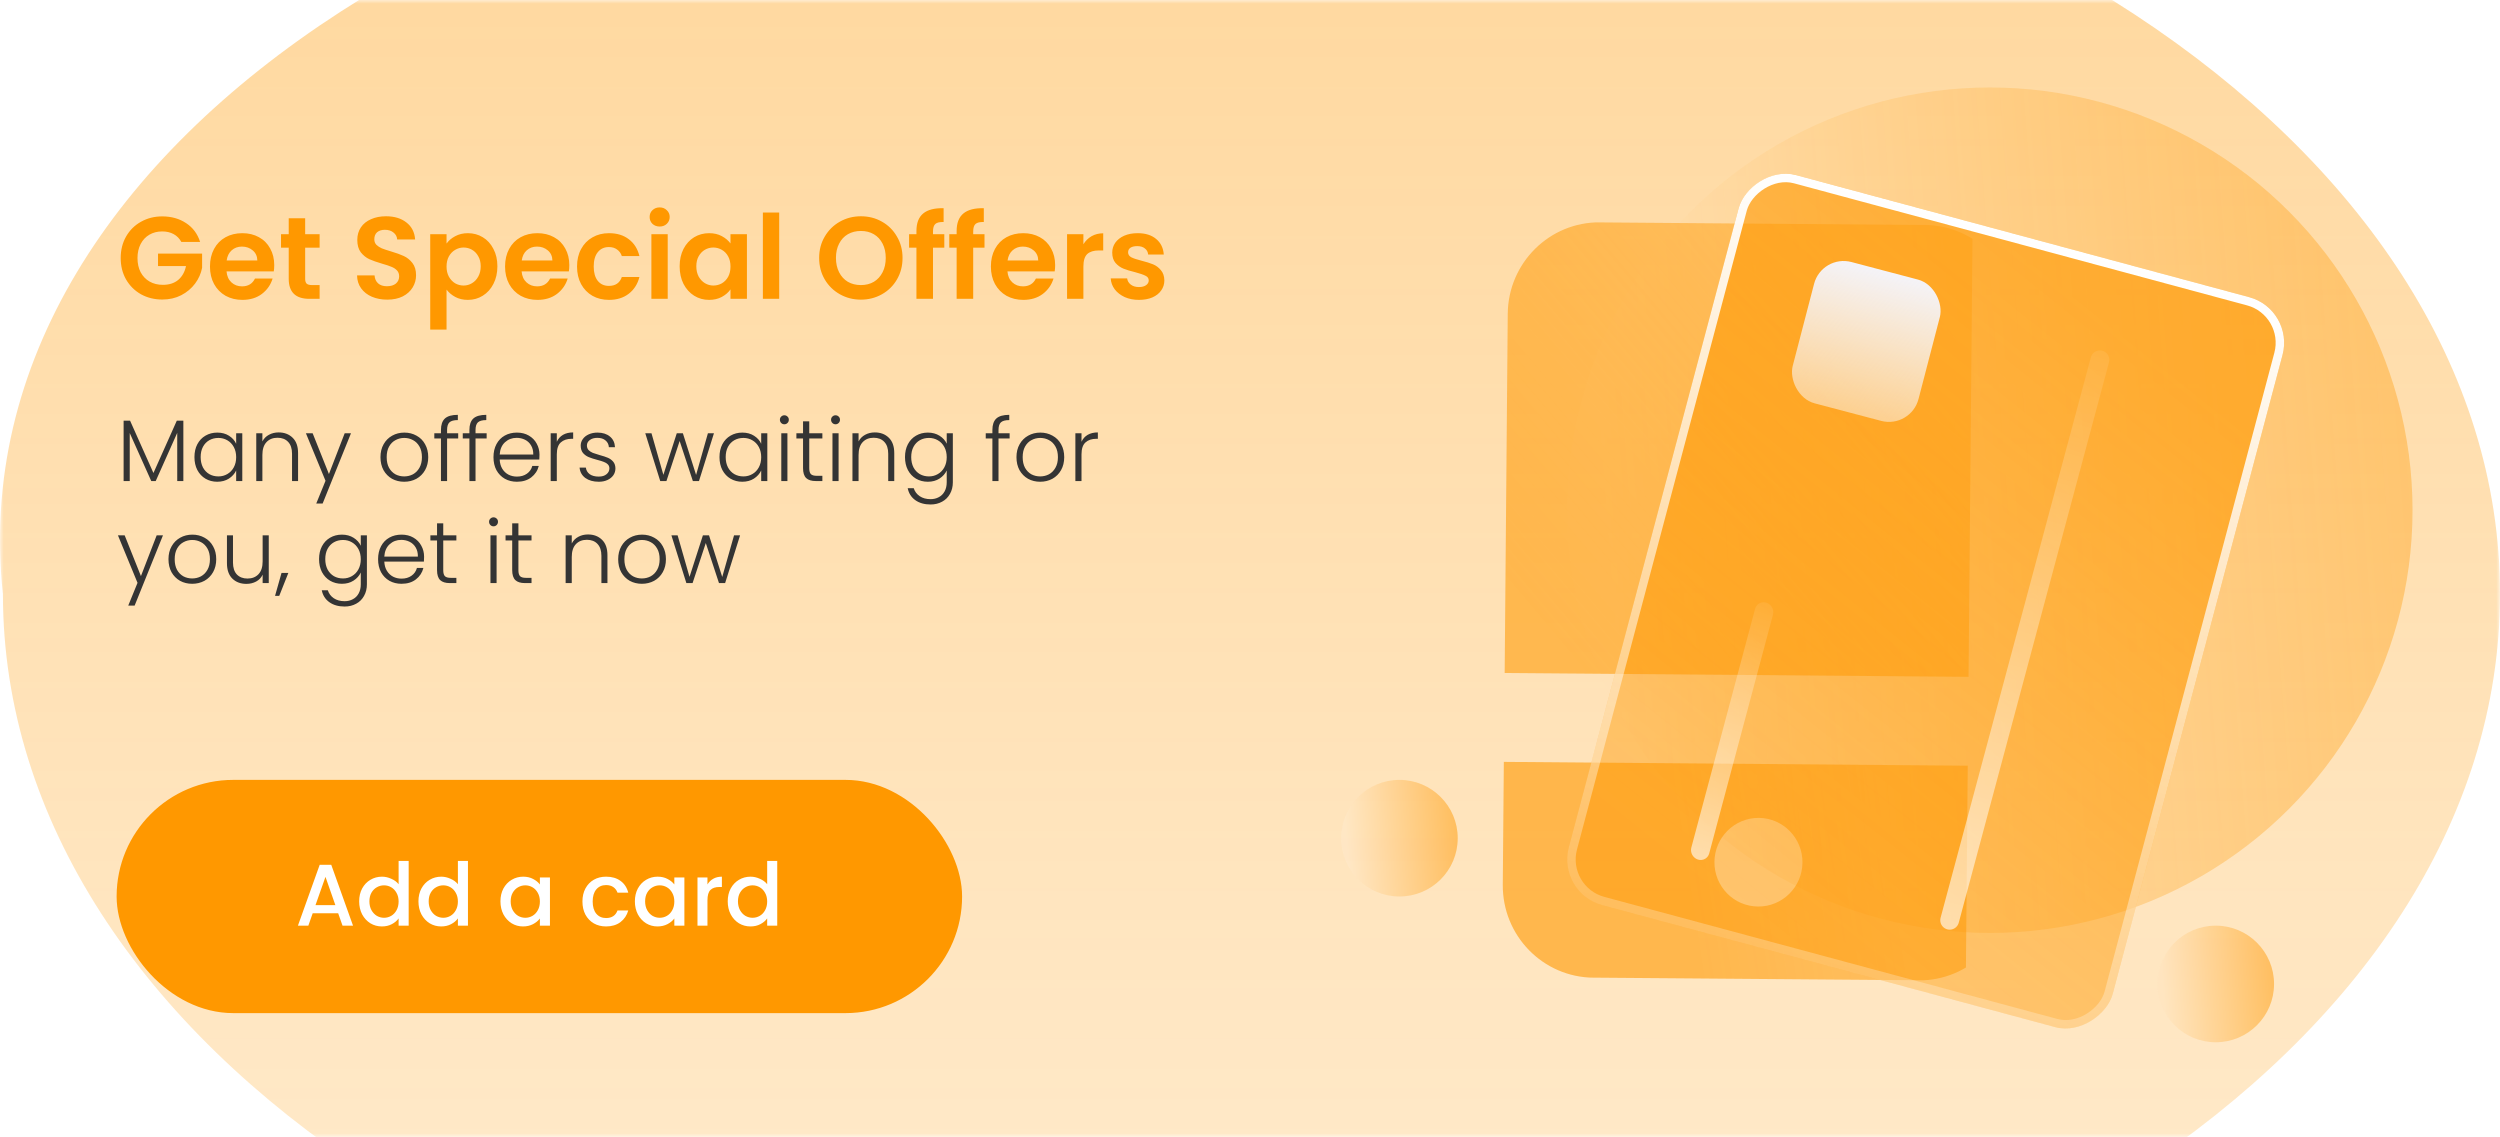 <svg width="343" height="156" viewBox="0 0 343 156" fill="none" xmlns="http://www.w3.org/2000/svg">
<rect width="343" height="156" rx="16" fill="white"/>
<mask id="mask0_21_210" style="mask-type:alpha" maskUnits="userSpaceOnUse" x="0" y="0" width="343" height="156">
<rect width="343" height="156" rx="16" fill="#0053AF"/>
</mask>
<g mask="url(#mask0_21_210)">
<g filter="url(#filter0_f_21_210)">
<path d="M343 81.501C343 143.632 266.306 194 171.7 194C77.094 194 0.4 143.632 0.4 81.501C-6.368 18.725 73.666 -31.324 171.7 -30.998C266.306 -30.998 343 19.369 343 81.501Z" fill="url(#paint0_linear_21_210)" fill-opacity="0.4"/>
</g>
<rect x="16.5" y="107.5" width="115" height="31" rx="15.5" fill="#FF9800"/>
<rect x="16.5" y="107.5" width="115" height="31" rx="15.5" stroke="#FF9800"/>
<path d="M46.395 125.296H42.903L42.303 127H40.875L43.863 118.648H45.447L48.435 127H46.995L46.395 125.296ZM46.011 124.18L44.655 120.304L43.287 124.18H46.011ZM49.278 123.664C49.278 123 49.414 122.412 49.686 121.9C49.966 121.388 50.342 120.992 50.814 120.712C51.294 120.424 51.826 120.28 52.41 120.28C52.842 120.28 53.266 120.376 53.682 120.568C54.106 120.752 54.442 121 54.69 121.312V118.12H56.07V127H54.69V126.004C54.466 126.324 54.154 126.588 53.754 126.796C53.362 127.004 52.91 127.108 52.398 127.108C51.822 127.108 51.294 126.964 50.814 126.676C50.342 126.38 49.966 125.972 49.686 125.452C49.414 124.924 49.278 124.328 49.278 123.664ZM54.69 123.688C54.69 123.232 54.594 122.836 54.402 122.5C54.218 122.164 53.974 121.908 53.67 121.732C53.366 121.556 53.038 121.468 52.686 121.468C52.334 121.468 52.006 121.556 51.702 121.732C51.398 121.9 51.15 122.152 50.958 122.488C50.774 122.816 50.682 123.208 50.682 123.664C50.682 124.12 50.774 124.52 50.958 124.864C51.15 125.208 51.398 125.472 51.702 125.656C52.014 125.832 52.342 125.92 52.686 125.92C53.038 125.92 53.366 125.832 53.67 125.656C53.974 125.48 54.218 125.224 54.402 124.888C54.594 124.544 54.69 124.144 54.69 123.688ZM57.411 123.664C57.411 123 57.547 122.412 57.819 121.9C58.099 121.388 58.475 120.992 58.947 120.712C59.427 120.424 59.959 120.28 60.543 120.28C60.975 120.28 61.399 120.376 61.815 120.568C62.239 120.752 62.575 121 62.823 121.312V118.12H64.203V127H62.823V126.004C62.599 126.324 62.287 126.588 61.887 126.796C61.495 127.004 61.043 127.108 60.531 127.108C59.955 127.108 59.427 126.964 58.947 126.676C58.475 126.38 58.099 125.972 57.819 125.452C57.547 124.924 57.411 124.328 57.411 123.664ZM62.823 123.688C62.823 123.232 62.727 122.836 62.535 122.5C62.351 122.164 62.107 121.908 61.803 121.732C61.499 121.556 61.171 121.468 60.819 121.468C60.467 121.468 60.139 121.556 59.835 121.732C59.531 121.9 59.283 122.152 59.091 122.488C58.907 122.816 58.815 123.208 58.815 123.664C58.815 124.12 58.907 124.52 59.091 124.864C59.283 125.208 59.531 125.472 59.835 125.656C60.147 125.832 60.475 125.92 60.819 125.92C61.171 125.92 61.499 125.832 61.803 125.656C62.107 125.48 62.351 125.224 62.535 124.888C62.727 124.544 62.823 124.144 62.823 123.688ZM68.661 123.664C68.661 123 68.797 122.412 69.069 121.9C69.349 121.388 69.725 120.992 70.197 120.712C70.677 120.424 71.205 120.28 71.781 120.28C72.301 120.28 72.753 120.384 73.137 120.592C73.529 120.792 73.841 121.044 74.073 121.348V120.388H75.453V127H74.073V126.016C73.841 126.328 73.525 126.588 73.125 126.796C72.725 127.004 72.269 127.108 71.757 127.108C71.189 127.108 70.669 126.964 70.197 126.676C69.725 126.38 69.349 125.972 69.069 125.452C68.797 124.924 68.661 124.328 68.661 123.664ZM74.073 123.688C74.073 123.232 73.977 122.836 73.785 122.5C73.601 122.164 73.357 121.908 73.053 121.732C72.749 121.556 72.421 121.468 72.069 121.468C71.717 121.468 71.389 121.556 71.085 121.732C70.781 121.9 70.533 122.152 70.341 122.488C70.157 122.816 70.065 123.208 70.065 123.664C70.065 124.12 70.157 124.52 70.341 124.864C70.533 125.208 70.781 125.472 71.085 125.656C71.397 125.832 71.725 125.92 72.069 125.92C72.421 125.92 72.749 125.832 73.053 125.656C73.357 125.48 73.601 125.224 73.785 124.888C73.977 124.544 74.073 124.144 74.073 123.688ZM79.911 123.688C79.911 123.008 80.047 122.412 80.319 121.9C80.599 121.38 80.983 120.98 81.471 120.7C81.959 120.42 82.519 120.28 83.151 120.28C83.951 120.28 84.611 120.472 85.131 120.856C85.659 121.232 86.015 121.772 86.199 122.476H84.723C84.603 122.148 84.411 121.892 84.147 121.708C83.883 121.524 83.551 121.432 83.151 121.432C82.591 121.432 82.143 121.632 81.807 122.032C81.479 122.424 81.315 122.976 81.315 123.688C81.315 124.4 81.479 124.956 81.807 125.356C82.143 125.756 82.591 125.956 83.151 125.956C83.943 125.956 84.467 125.608 84.723 124.912H86.199C86.007 125.584 85.647 126.12 85.119 126.52C84.591 126.912 83.935 127.108 83.151 127.108C82.519 127.108 81.959 126.968 81.471 126.688C80.983 126.4 80.599 126 80.319 125.488C80.047 124.968 79.911 124.368 79.911 123.688ZM87.106 123.664C87.106 123 87.242 122.412 87.514 121.9C87.794 121.388 88.17 120.992 88.642 120.712C89.122 120.424 89.65 120.28 90.226 120.28C90.746 120.28 91.198 120.384 91.582 120.592C91.974 120.792 92.286 121.044 92.518 121.348V120.388H93.898V127H92.518V126.016C92.286 126.328 91.97 126.588 91.57 126.796C91.17 127.004 90.714 127.108 90.202 127.108C89.634 127.108 89.114 126.964 88.642 126.676C88.17 126.38 87.794 125.972 87.514 125.452C87.242 124.924 87.106 124.328 87.106 123.664ZM92.518 123.688C92.518 123.232 92.422 122.836 92.23 122.5C92.046 122.164 91.802 121.908 91.498 121.732C91.194 121.556 90.866 121.468 90.514 121.468C90.162 121.468 89.834 121.556 89.53 121.732C89.226 121.9 88.978 122.152 88.786 122.488C88.602 122.816 88.51 123.208 88.51 123.664C88.51 124.12 88.602 124.52 88.786 124.864C88.978 125.208 89.226 125.472 89.53 125.656C89.842 125.832 90.17 125.92 90.514 125.92C90.866 125.92 91.194 125.832 91.498 125.656C91.802 125.48 92.046 125.224 92.23 124.888C92.422 124.544 92.518 124.144 92.518 123.688ZM97.063 121.348C97.263 121.012 97.527 120.752 97.855 120.568C98.191 120.376 98.587 120.28 99.043 120.28V121.696H98.695C98.159 121.696 97.751 121.832 97.471 122.104C97.199 122.376 97.063 122.848 97.063 123.52V127H95.695V120.388H97.063V121.348ZM99.844 123.664C99.844 123 99.98 122.412 100.252 121.9C100.532 121.388 100.908 120.992 101.38 120.712C101.86 120.424 102.392 120.28 102.976 120.28C103.408 120.28 103.832 120.376 104.248 120.568C104.672 120.752 105.008 121 105.256 121.312V118.12H106.636V127H105.256V126.004C105.032 126.324 104.72 126.588 104.32 126.796C103.928 127.004 103.476 127.108 102.964 127.108C102.388 127.108 101.86 126.964 101.38 126.676C100.908 126.38 100.532 125.972 100.252 125.452C99.98 124.924 99.844 124.328 99.844 123.664ZM105.256 123.688C105.256 123.232 105.16 122.836 104.968 122.5C104.784 122.164 104.54 121.908 104.236 121.732C103.932 121.556 103.604 121.468 103.252 121.468C102.9 121.468 102.572 121.556 102.268 121.732C101.964 121.9 101.716 122.152 101.524 122.488C101.34 122.816 101.248 123.208 101.248 123.664C101.248 124.12 101.34 124.52 101.524 124.864C101.716 125.208 101.964 125.472 102.268 125.656C102.58 125.832 102.908 125.92 103.252 125.92C103.604 125.92 103.932 125.832 104.236 125.656C104.54 125.48 104.784 125.224 104.968 124.888C105.16 124.544 105.256 124.144 105.256 123.688Z" fill="white"/>
<circle cx="192" cy="115" r="8" fill="url(#paint1_linear_21_210)" fill-opacity="0.5"/>
<circle cx="304" cy="135" r="8" fill="url(#paint2_linear_21_210)" fill-opacity="0.5"/>
</g>
<path d="M24.88 33.192C24.624 32.723 24.272 32.365 23.824 32.12C23.376 31.875 22.853 31.752 22.256 31.752C21.595 31.752 21.008 31.901 20.496 32.2C19.984 32.499 19.584 32.925 19.296 33.48C19.008 34.035 18.864 34.675 18.864 35.4C18.864 36.147 19.008 36.797 19.296 37.352C19.595 37.907 20.005 38.333 20.528 38.632C21.051 38.931 21.659 39.08 22.352 39.08C23.205 39.08 23.904 38.856 24.448 38.408C24.992 37.949 25.349 37.315 25.52 36.504H21.68V34.792H27.728V36.744C27.579 37.523 27.259 38.243 26.768 38.904C26.277 39.565 25.643 40.099 24.864 40.504C24.096 40.899 23.232 41.096 22.272 41.096C21.195 41.096 20.219 40.856 19.344 40.376C18.48 39.885 17.797 39.208 17.296 38.344C16.805 37.48 16.56 36.499 16.56 35.4C16.56 34.301 16.805 33.32 17.296 32.456C17.797 31.581 18.48 30.904 19.344 30.424C20.219 29.933 21.189 29.688 22.256 29.688C23.515 29.688 24.608 29.997 25.536 30.616C26.464 31.224 27.104 32.083 27.456 33.192H24.88ZM37.625 36.376C37.625 36.696 37.604 36.984 37.561 37.24H31.081C31.135 37.88 31.359 38.381 31.753 38.744C32.148 39.107 32.633 39.288 33.209 39.288C34.041 39.288 34.633 38.931 34.985 38.216H37.401C37.145 39.069 36.655 39.773 35.929 40.328C35.204 40.872 34.313 41.144 33.257 41.144C32.404 41.144 31.636 40.957 30.953 40.584C30.281 40.2 29.753 39.661 29.369 38.968C28.996 38.275 28.809 37.475 28.809 36.568C28.809 35.651 28.996 34.845 29.369 34.152C29.743 33.459 30.265 32.925 30.937 32.552C31.609 32.179 32.383 31.992 33.257 31.992C34.1 31.992 34.852 32.173 35.513 32.536C36.185 32.899 36.703 33.416 37.065 34.088C37.439 34.749 37.625 35.512 37.625 36.376ZM35.305 35.736C35.295 35.16 35.087 34.701 34.681 34.36C34.276 34.008 33.78 33.832 33.193 33.832C32.639 33.832 32.169 34.003 31.785 34.344C31.412 34.675 31.183 35.139 31.097 35.736H35.305ZM41.868 33.976V38.264C41.868 38.563 41.938 38.781 42.076 38.92C42.226 39.048 42.471 39.112 42.812 39.112H43.852V41H42.444C40.556 41 39.612 40.083 39.612 38.248V33.976H38.556V32.136H39.612V29.944H41.868V32.136H43.852V33.976H41.868ZM53.132 41.112C52.353 41.112 51.649 40.979 51.02 40.712C50.401 40.445 49.91 40.061 49.548 39.56C49.185 39.059 48.998 38.467 48.988 37.784H51.388C51.42 38.243 51.58 38.605 51.868 38.872C52.166 39.139 52.572 39.272 53.084 39.272C53.606 39.272 54.017 39.149 54.316 38.904C54.614 38.648 54.764 38.317 54.764 37.912C54.764 37.581 54.663 37.309 54.46 37.096C54.257 36.883 54.001 36.717 53.692 36.6C53.393 36.472 52.977 36.333 52.444 36.184C51.718 35.971 51.127 35.763 50.668 35.56C50.22 35.347 49.831 35.032 49.5 34.616C49.18 34.189 49.02 33.624 49.02 32.92C49.02 32.259 49.185 31.683 49.516 31.192C49.846 30.701 50.31 30.328 50.908 30.072C51.505 29.805 52.188 29.672 52.956 29.672C54.108 29.672 55.041 29.955 55.756 30.52C56.481 31.075 56.881 31.853 56.956 32.856H54.492C54.471 32.472 54.305 32.157 53.996 31.912C53.697 31.656 53.297 31.528 52.796 31.528C52.358 31.528 52.007 31.64 51.74 31.864C51.484 32.088 51.356 32.413 51.356 32.84C51.356 33.139 51.452 33.389 51.644 33.592C51.846 33.784 52.092 33.944 52.38 34.072C52.678 34.189 53.094 34.328 53.628 34.488C54.353 34.701 54.945 34.915 55.404 35.128C55.862 35.341 56.257 35.661 56.588 36.088C56.919 36.515 57.084 37.075 57.084 37.768C57.084 38.365 56.929 38.92 56.62 39.432C56.31 39.944 55.857 40.355 55.26 40.664C54.663 40.963 53.953 41.112 53.132 41.112ZM61.266 33.416C61.554 33.011 61.949 32.675 62.45 32.408C62.962 32.131 63.543 31.992 64.194 31.992C64.951 31.992 65.634 32.179 66.242 32.552C66.861 32.925 67.346 33.459 67.698 34.152C68.061 34.835 68.242 35.629 68.242 36.536C68.242 37.443 68.061 38.248 67.698 38.952C67.346 39.645 66.861 40.184 66.242 40.568C65.634 40.952 64.951 41.144 64.194 41.144C63.543 41.144 62.967 41.011 62.466 40.744C61.975 40.477 61.575 40.141 61.266 39.736V45.224H59.026V32.136H61.266V33.416ZM65.954 36.536C65.954 36.003 65.842 35.544 65.618 35.16C65.404 34.765 65.117 34.467 64.754 34.264C64.402 34.061 64.018 33.96 63.602 33.96C63.197 33.96 62.812 34.067 62.45 34.28C62.098 34.483 61.81 34.781 61.586 35.176C61.373 35.571 61.266 36.035 61.266 36.568C61.266 37.101 61.373 37.565 61.586 37.96C61.81 38.355 62.098 38.659 62.45 38.872C62.812 39.075 63.197 39.176 63.602 39.176C64.018 39.176 64.402 39.069 64.754 38.856C65.117 38.643 65.404 38.339 65.618 37.944C65.842 37.549 65.954 37.08 65.954 36.536ZM78.11 36.376C78.11 36.696 78.088 36.984 78.046 37.24H71.566C71.619 37.88 71.843 38.381 72.238 38.744C72.632 39.107 73.118 39.288 73.694 39.288C74.526 39.288 75.118 38.931 75.47 38.216H77.886C77.63 39.069 77.139 39.773 76.414 40.328C75.688 40.872 74.798 41.144 73.742 41.144C72.888 41.144 72.12 40.957 71.438 40.584C70.766 40.2 70.238 39.661 69.854 38.968C69.48 38.275 69.294 37.475 69.294 36.568C69.294 35.651 69.48 34.845 69.854 34.152C70.227 33.459 70.75 32.925 71.422 32.552C72.094 32.179 72.867 31.992 73.742 31.992C74.584 31.992 75.336 32.173 75.998 32.536C76.67 32.899 77.187 33.416 77.55 34.088C77.923 34.749 78.11 35.512 78.11 36.376ZM75.79 35.736C75.779 35.16 75.571 34.701 75.166 34.36C74.76 34.008 74.264 33.832 73.678 33.832C73.123 33.832 72.654 34.003 72.27 34.344C71.896 34.675 71.667 35.139 71.582 35.736H75.79ZM79.169 36.568C79.169 35.651 79.355 34.851 79.729 34.168C80.102 33.475 80.619 32.941 81.281 32.568C81.942 32.184 82.699 31.992 83.553 31.992C84.651 31.992 85.558 32.269 86.273 32.824C86.998 33.368 87.483 34.136 87.729 35.128H85.313C85.185 34.744 84.966 34.445 84.657 34.232C84.358 34.008 83.985 33.896 83.537 33.896C82.897 33.896 82.39 34.131 82.017 34.6C81.643 35.059 81.457 35.715 81.457 36.568C81.457 37.411 81.643 38.067 82.017 38.536C82.39 38.995 82.897 39.224 83.537 39.224C84.443 39.224 85.035 38.819 85.313 38.008H87.729C87.483 38.968 86.998 39.731 86.273 40.296C85.547 40.861 84.641 41.144 83.553 41.144C82.699 41.144 81.942 40.957 81.281 40.584C80.619 40.2 80.102 39.667 79.729 38.984C79.355 38.291 79.169 37.485 79.169 36.568ZM90.506 31.08C90.111 31.08 89.78 30.957 89.514 30.712C89.258 30.456 89.13 30.141 89.13 29.768C89.13 29.395 89.258 29.085 89.514 28.84C89.78 28.584 90.111 28.456 90.506 28.456C90.9 28.456 91.226 28.584 91.482 28.84C91.748 29.085 91.882 29.395 91.882 29.768C91.882 30.141 91.748 30.456 91.482 30.712C91.226 30.957 90.9 31.08 90.506 31.08ZM91.61 32.136V41H89.37V32.136H91.61ZM93.247 36.536C93.247 35.64 93.423 34.845 93.775 34.152C94.137 33.459 94.623 32.925 95.231 32.552C95.849 32.179 96.537 31.992 97.295 31.992C97.956 31.992 98.532 32.125 99.023 32.392C99.524 32.659 99.924 32.995 100.223 33.4V32.136H102.479V41H100.223V39.704C99.935 40.12 99.535 40.467 99.023 40.744C98.521 41.011 97.94 41.144 97.279 41.144C96.532 41.144 95.849 40.952 95.231 40.568C94.623 40.184 94.137 39.645 93.775 38.952C93.423 38.248 93.247 37.443 93.247 36.536ZM100.223 36.568C100.223 36.024 100.116 35.56 99.903 35.176C99.689 34.781 99.401 34.483 99.039 34.28C98.676 34.067 98.287 33.96 97.871 33.96C97.455 33.96 97.071 34.061 96.719 34.264C96.367 34.467 96.079 34.765 95.855 35.16C95.641 35.544 95.535 36.003 95.535 36.536C95.535 37.069 95.641 37.539 95.855 37.944C96.079 38.339 96.367 38.643 96.719 38.856C97.081 39.069 97.465 39.176 97.871 39.176C98.287 39.176 98.676 39.075 99.039 38.872C99.401 38.659 99.689 38.36 99.903 37.976C100.116 37.581 100.223 37.112 100.223 36.568ZM106.907 29.16V41H104.667V29.16H106.907ZM118.116 41.112C117.071 41.112 116.111 40.867 115.236 40.376C114.361 39.885 113.668 39.208 113.156 38.344C112.644 37.469 112.388 36.483 112.388 35.384C112.388 34.296 112.644 33.32 113.156 32.456C113.668 31.581 114.361 30.899 115.236 30.408C116.111 29.917 117.071 29.672 118.116 29.672C119.172 29.672 120.132 29.917 120.996 30.408C121.871 30.899 122.559 31.581 123.06 32.456C123.572 33.32 123.828 34.296 123.828 35.384C123.828 36.483 123.572 37.469 123.06 38.344C122.559 39.208 121.871 39.885 120.996 40.376C120.121 40.867 119.161 41.112 118.116 41.112ZM118.116 39.112C118.788 39.112 119.38 38.963 119.892 38.664C120.404 38.355 120.804 37.917 121.092 37.352C121.38 36.787 121.524 36.131 121.524 35.384C121.524 34.637 121.38 33.987 121.092 33.432C120.804 32.867 120.404 32.435 119.892 32.136C119.38 31.837 118.788 31.688 118.116 31.688C117.444 31.688 116.847 31.837 116.324 32.136C115.812 32.435 115.412 32.867 115.124 33.432C114.836 33.987 114.692 34.637 114.692 35.384C114.692 36.131 114.836 36.787 115.124 37.352C115.412 37.917 115.812 38.355 116.324 38.664C116.847 38.963 117.444 39.112 118.116 39.112ZM129.559 33.976H128.007V41H125.735V33.976H124.727V32.136H125.735V31.688C125.735 30.6 126.044 29.8 126.663 29.288C127.281 28.776 128.215 28.536 129.463 28.568V30.456C128.919 30.445 128.54 30.536 128.327 30.728C128.113 30.92 128.007 31.267 128.007 31.768V32.136H129.559V33.976ZM135.074 33.976H133.522V41H131.25V33.976H130.242V32.136H131.25V31.688C131.25 30.6 131.56 29.8 132.178 29.288C132.797 28.776 133.73 28.536 134.978 28.568V30.456C134.434 30.445 134.056 30.536 133.842 30.728C133.629 30.92 133.522 31.267 133.522 31.768V32.136H135.074V33.976ZM144.766 36.376C144.766 36.696 144.745 36.984 144.702 37.24H138.222C138.275 37.88 138.499 38.381 138.894 38.744C139.289 39.107 139.774 39.288 140.35 39.288C141.182 39.288 141.774 38.931 142.126 38.216H144.542C144.286 39.069 143.795 39.773 143.07 40.328C142.345 40.872 141.454 41.144 140.398 41.144C139.545 41.144 138.777 40.957 138.094 40.584C137.422 40.2 136.894 39.661 136.51 38.968C136.137 38.275 135.95 37.475 135.95 36.568C135.95 35.651 136.137 34.845 136.51 34.152C136.883 33.459 137.406 32.925 138.078 32.552C138.75 32.179 139.523 31.992 140.398 31.992C141.241 31.992 141.993 32.173 142.654 32.536C143.326 32.899 143.843 33.416 144.206 34.088C144.579 34.749 144.766 35.512 144.766 36.376ZM142.446 35.736C142.435 35.16 142.227 34.701 141.822 34.36C141.417 34.008 140.921 33.832 140.334 33.832C139.779 33.832 139.31 34.003 138.926 34.344C138.553 34.675 138.323 35.139 138.238 35.736H142.446ZM148.641 33.512C148.929 33.043 149.302 32.675 149.761 32.408C150.23 32.141 150.764 32.008 151.361 32.008V34.36H150.769C150.065 34.36 149.532 34.525 149.169 34.856C148.817 35.187 148.641 35.763 148.641 36.584V41H146.401V32.136H148.641V33.512ZM156.262 41.144C155.536 41.144 154.886 41.016 154.31 40.76C153.734 40.493 153.275 40.136 152.934 39.688C152.603 39.24 152.422 38.744 152.39 38.2H154.646C154.688 38.541 154.854 38.824 155.142 39.048C155.44 39.272 155.808 39.384 156.246 39.384C156.672 39.384 157.003 39.299 157.238 39.128C157.483 38.957 157.606 38.739 157.606 38.472C157.606 38.184 157.456 37.971 157.158 37.832C156.87 37.683 156.406 37.523 155.766 37.352C155.104 37.192 154.56 37.027 154.134 36.856C153.718 36.685 153.355 36.424 153.046 36.072C152.747 35.72 152.598 35.245 152.598 34.648C152.598 34.157 152.736 33.709 153.014 33.304C153.302 32.899 153.707 32.579 154.23 32.344C154.763 32.109 155.387 31.992 156.102 31.992C157.158 31.992 158 32.259 158.63 32.792C159.259 33.315 159.606 34.024 159.67 34.92H157.526C157.494 34.568 157.344 34.291 157.078 34.088C156.822 33.875 156.475 33.768 156.038 33.768C155.632 33.768 155.318 33.843 155.094 33.992C154.88 34.141 154.774 34.349 154.774 34.616C154.774 34.915 154.923 35.144 155.222 35.304C155.52 35.453 155.984 35.608 156.614 35.768C157.254 35.928 157.782 36.093 158.198 36.264C158.614 36.435 158.971 36.701 159.27 37.064C159.579 37.416 159.739 37.885 159.75 38.472C159.75 38.984 159.606 39.443 159.318 39.848C159.04 40.253 158.635 40.573 158.102 40.808C157.579 41.032 156.966 41.144 156.262 41.144Z" fill="#FF9800"/>
<path d="M25.156 57.72V66H24.316V59.388L21.364 66H20.752L17.8 59.412V66H16.96V57.72H17.848L21.052 64.896L24.256 57.72H25.156ZM26.678 62.712C26.678 62.04 26.81 61.452 27.074 60.948C27.346 60.436 27.718 60.044 28.19 59.772C28.67 59.492 29.21 59.352 29.81 59.352C30.434 59.352 30.97 59.496 31.418 59.784C31.874 60.072 32.202 60.44 32.402 60.888V59.448H33.242V66H32.402V64.548C32.194 64.996 31.862 65.368 31.406 65.664C30.958 65.952 30.422 66.096 29.798 66.096C29.206 66.096 28.67 65.956 28.19 65.676C27.718 65.396 27.346 65 27.074 64.488C26.81 63.976 26.678 63.384 26.678 62.712ZM32.402 62.724C32.402 62.196 32.294 61.732 32.078 61.332C31.862 60.932 31.566 60.624 31.19 60.408C30.822 60.192 30.414 60.084 29.966 60.084C29.502 60.084 29.086 60.188 28.718 60.396C28.35 60.604 28.058 60.908 27.842 61.308C27.634 61.7 27.53 62.168 27.53 62.712C27.53 63.248 27.634 63.72 27.842 64.128C28.058 64.528 28.35 64.836 28.718 65.052C29.086 65.26 29.502 65.364 29.966 65.364C30.414 65.364 30.822 65.256 31.19 65.04C31.566 64.824 31.862 64.516 32.078 64.116C32.294 63.716 32.402 63.252 32.402 62.724ZM38.231 59.328C39.015 59.328 39.655 59.572 40.151 60.06C40.647 60.54 40.895 61.24 40.895 62.16V66H40.067V62.256C40.067 61.544 39.887 61 39.527 60.624C39.175 60.248 38.691 60.06 38.075 60.06C37.443 60.06 36.939 60.26 36.563 60.66C36.187 61.06 35.999 61.648 35.999 62.424V66H35.159V59.448H35.999V60.564C36.207 60.164 36.507 59.86 36.899 59.652C37.291 59.436 37.735 59.328 38.231 59.328ZM48.153 59.448L44.265 69.084H43.389L44.661 65.964L41.973 59.448H42.897L45.129 65.04L47.289 59.448H48.153ZM55.453 66.096C54.837 66.096 54.281 65.96 53.785 65.688C53.297 65.408 52.909 65.016 52.621 64.512C52.341 64 52.201 63.404 52.201 62.724C52.201 62.044 52.345 61.452 52.633 60.948C52.921 60.436 53.313 60.044 53.809 59.772C54.305 59.492 54.861 59.352 55.477 59.352C56.093 59.352 56.649 59.492 57.145 59.772C57.649 60.044 58.041 60.436 58.321 60.948C58.609 61.452 58.753 62.044 58.753 62.724C58.753 63.396 58.609 63.988 58.321 64.5C58.033 65.012 57.637 65.408 57.133 65.688C56.629 65.96 56.069 66.096 55.453 66.096ZM55.453 65.364C55.885 65.364 56.285 65.268 56.653 65.076C57.021 64.876 57.317 64.58 57.541 64.188C57.773 63.788 57.889 63.3 57.889 62.724C57.889 62.148 57.777 61.664 57.553 61.272C57.329 60.872 57.033 60.576 56.665 60.384C56.297 60.184 55.897 60.084 55.465 60.084C55.033 60.084 54.633 60.184 54.265 60.384C53.897 60.576 53.601 60.872 53.377 61.272C53.161 61.664 53.053 62.148 53.053 62.724C53.053 63.3 53.161 63.788 53.377 64.188C53.601 64.58 53.893 64.876 54.253 65.076C54.621 65.268 55.021 65.364 55.453 65.364ZM62.864 60.156H61.34V66H60.5V60.156H59.588V59.448H60.5V58.992C60.5 58.28 60.68 57.756 61.04 57.42C61.408 57.084 62 56.916 62.816 56.916V57.636C62.272 57.636 61.888 57.74 61.664 57.948C61.448 58.156 61.34 58.504 61.34 58.992V59.448H62.864V60.156ZM66.767 60.156H65.243V66H64.403V60.156H63.491V59.448H64.403V58.992C64.403 58.28 64.583 57.756 64.943 57.42C65.311 57.084 65.903 56.916 66.719 56.916V57.636C66.175 57.636 65.791 57.74 65.567 57.948C65.351 58.156 65.243 58.504 65.243 58.992V59.448H66.767V60.156ZM74.017 62.388C74.017 62.676 74.009 62.896 73.993 63.048H68.557C68.581 63.544 68.701 63.968 68.917 64.32C69.133 64.672 69.417 64.94 69.769 65.124C70.121 65.3 70.505 65.388 70.921 65.388C71.465 65.388 71.921 65.256 72.289 64.992C72.665 64.728 72.913 64.372 73.033 63.924H73.921C73.761 64.564 73.417 65.088 72.889 65.496C72.369 65.896 71.713 66.096 70.921 66.096C70.305 66.096 69.753 65.96 69.265 65.688C68.777 65.408 68.393 65.016 68.113 64.512C67.841 64 67.705 63.404 67.705 62.724C67.705 62.044 67.841 61.448 68.113 60.936C68.385 60.424 68.765 60.032 69.253 59.76C69.741 59.488 70.297 59.352 70.921 59.352C71.545 59.352 72.089 59.488 72.553 59.76C73.025 60.032 73.385 60.4 73.633 60.864C73.889 61.32 74.017 61.828 74.017 62.388ZM73.165 62.364C73.173 61.876 73.073 61.46 72.865 61.116C72.665 60.772 72.389 60.512 72.037 60.336C71.685 60.16 71.301 60.072 70.885 60.072C70.261 60.072 69.729 60.272 69.289 60.672C68.849 61.072 68.605 61.636 68.557 62.364H73.165ZM76.394 60.612C76.578 60.204 76.858 59.888 77.234 59.664C77.618 59.44 78.086 59.328 78.638 59.328V60.204H78.41C77.802 60.204 77.314 60.368 76.946 60.696C76.578 61.024 76.394 61.572 76.394 62.34V66H75.554V59.448H76.394V60.612ZM82.157 66.096C81.405 66.096 80.789 65.924 80.309 65.58C79.837 65.228 79.573 64.752 79.517 64.152H80.381C80.421 64.52 80.593 64.82 80.897 65.052C81.209 65.276 81.625 65.388 82.145 65.388C82.601 65.388 82.957 65.28 83.213 65.064C83.477 64.848 83.609 64.58 83.609 64.26C83.609 64.036 83.537 63.852 83.393 63.708C83.249 63.564 83.065 63.452 82.841 63.372C82.625 63.284 82.329 63.192 81.953 63.096C81.465 62.968 81.069 62.84 80.765 62.712C80.461 62.584 80.201 62.396 79.985 62.148C79.777 61.892 79.673 61.552 79.673 61.128C79.673 60.808 79.769 60.512 79.961 60.24C80.153 59.968 80.425 59.752 80.777 59.592C81.129 59.432 81.529 59.352 81.977 59.352C82.681 59.352 83.249 59.532 83.681 59.892C84.113 60.244 84.345 60.732 84.377 61.356H83.537C83.513 60.972 83.361 60.664 83.081 60.432C82.809 60.192 82.433 60.072 81.953 60.072C81.529 60.072 81.185 60.172 80.921 60.372C80.657 60.572 80.525 60.82 80.525 61.116C80.525 61.372 80.601 61.584 80.753 61.752C80.913 61.912 81.109 62.04 81.341 62.136C81.573 62.224 81.885 62.324 82.277 62.436C82.749 62.564 83.125 62.688 83.405 62.808C83.685 62.928 83.925 63.104 84.125 63.336C84.325 63.568 84.429 63.876 84.437 64.26C84.437 64.612 84.341 64.928 84.149 65.208C83.957 65.48 83.689 65.696 83.345 65.856C83.001 66.016 82.605 66.096 82.157 66.096ZM97.952 59.448L95.9 66H95.06L93.248 60.504L91.436 66H90.584L88.532 59.448H89.384L91.016 65.148L92.852 59.448H93.692L95.504 65.16L97.124 59.448H97.952ZM98.713 62.712C98.713 62.04 98.845 61.452 99.109 60.948C99.381 60.436 99.753 60.044 100.225 59.772C100.705 59.492 101.245 59.352 101.845 59.352C102.469 59.352 103.005 59.496 103.453 59.784C103.909 60.072 104.237 60.44 104.437 60.888V59.448H105.277V66H104.437V64.548C104.229 64.996 103.897 65.368 103.441 65.664C102.993 65.952 102.457 66.096 101.833 66.096C101.241 66.096 100.705 65.956 100.225 65.676C99.753 65.396 99.381 65 99.109 64.488C98.845 63.976 98.713 63.384 98.713 62.712ZM104.437 62.724C104.437 62.196 104.329 61.732 104.113 61.332C103.897 60.932 103.601 60.624 103.225 60.408C102.857 60.192 102.449 60.084 102.001 60.084C101.537 60.084 101.121 60.188 100.753 60.396C100.385 60.604 100.093 60.908 99.877 61.308C99.669 61.7 99.565 62.168 99.565 62.712C99.565 63.248 99.669 63.72 99.877 64.128C100.093 64.528 100.385 64.836 100.753 65.052C101.121 65.26 101.537 65.364 102.001 65.364C102.449 65.364 102.857 65.256 103.225 65.04C103.601 64.824 103.897 64.516 104.113 64.116C104.329 63.716 104.437 63.252 104.437 62.724ZM107.614 58.212C107.446 58.212 107.302 58.152 107.182 58.032C107.062 57.912 107.002 57.764 107.002 57.588C107.002 57.412 107.062 57.268 107.182 57.156C107.302 57.036 107.446 56.976 107.614 56.976C107.782 56.976 107.926 57.036 108.046 57.156C108.166 57.268 108.226 57.412 108.226 57.588C108.226 57.764 108.166 57.912 108.046 58.032C107.926 58.152 107.782 58.212 107.614 58.212ZM108.034 59.448V66H107.194V59.448H108.034ZM111.029 60.156V64.224C111.029 64.624 111.105 64.9 111.257 65.052C111.409 65.204 111.677 65.28 112.061 65.28H112.829V66H111.929C111.337 66 110.897 65.864 110.609 65.592C110.321 65.312 110.177 64.856 110.177 64.224V60.156H109.265V59.448H110.177V57.804H111.029V59.448H112.829V60.156H111.029ZM114.634 58.212C114.466 58.212 114.322 58.152 114.202 58.032C114.082 57.912 114.022 57.764 114.022 57.588C114.022 57.412 114.082 57.268 114.202 57.156C114.322 57.036 114.466 56.976 114.634 56.976C114.802 56.976 114.946 57.036 115.066 57.156C115.186 57.268 115.246 57.412 115.246 57.588C115.246 57.764 115.186 57.912 115.066 58.032C114.946 58.152 114.802 58.212 114.634 58.212ZM115.054 59.448V66H114.214V59.448H115.054ZM120.028 59.328C120.812 59.328 121.452 59.572 121.948 60.06C122.444 60.54 122.692 61.24 122.692 62.16V66H121.864V62.256C121.864 61.544 121.684 61 121.324 60.624C120.972 60.248 120.488 60.06 119.872 60.06C119.24 60.06 118.736 60.26 118.36 60.66C117.984 61.06 117.796 61.648 117.796 62.424V66H116.956V59.448H117.796V60.564C118.004 60.164 118.304 59.86 118.696 59.652C119.088 59.436 119.532 59.328 120.028 59.328ZM127.298 59.352C127.914 59.352 128.45 59.496 128.906 59.784C129.362 60.072 129.69 60.436 129.89 60.876V59.448H130.73V66.168C130.73 66.768 130.598 67.3 130.334 67.764C130.078 68.228 129.718 68.584 129.254 68.832C128.79 69.088 128.262 69.216 127.67 69.216C126.83 69.216 126.13 69.016 125.57 68.616C125.018 68.216 124.674 67.672 124.538 66.984H125.366C125.51 67.44 125.782 67.804 126.182 68.076C126.59 68.348 127.086 68.484 127.67 68.484C128.094 68.484 128.474 68.392 128.81 68.208C129.146 68.032 129.41 67.768 129.602 67.416C129.794 67.064 129.89 66.648 129.89 66.168V64.548C129.682 64.996 129.35 65.368 128.894 65.664C128.446 65.952 127.914 66.096 127.298 66.096C126.698 66.096 126.158 65.956 125.678 65.676C125.206 65.396 124.834 65 124.562 64.488C124.298 63.976 124.166 63.384 124.166 62.712C124.166 62.04 124.298 61.452 124.562 60.948C124.834 60.436 125.206 60.044 125.678 59.772C126.158 59.492 126.698 59.352 127.298 59.352ZM129.89 62.724C129.89 62.196 129.782 61.732 129.566 61.332C129.35 60.932 129.054 60.624 128.678 60.408C128.31 60.192 127.902 60.084 127.454 60.084C126.99 60.084 126.574 60.188 126.206 60.396C125.838 60.604 125.546 60.908 125.33 61.308C125.122 61.7 125.018 62.168 125.018 62.712C125.018 63.248 125.122 63.72 125.33 64.128C125.546 64.528 125.838 64.836 126.206 65.052C126.574 65.26 126.99 65.364 127.454 65.364C127.902 65.364 128.31 65.256 128.678 65.04C129.054 64.824 129.35 64.516 129.566 64.116C129.782 63.716 129.89 63.252 129.89 62.724ZM138.52 60.156H136.996V66H136.156V60.156H135.244V59.448H136.156V58.992C136.156 58.28 136.336 57.756 136.696 57.42C137.064 57.084 137.656 56.916 138.472 56.916V57.636C137.928 57.636 137.544 57.74 137.32 57.948C137.104 58.156 136.996 58.504 136.996 58.992V59.448H138.52V60.156ZM142.711 66.096C142.095 66.096 141.539 65.96 141.043 65.688C140.555 65.408 140.167 65.016 139.879 64.512C139.599 64 139.459 63.404 139.459 62.724C139.459 62.044 139.603 61.452 139.891 60.948C140.179 60.436 140.571 60.044 141.067 59.772C141.563 59.492 142.119 59.352 142.735 59.352C143.351 59.352 143.907 59.492 144.403 59.772C144.907 60.044 145.299 60.436 145.579 60.948C145.867 61.452 146.011 62.044 146.011 62.724C146.011 63.396 145.867 63.988 145.579 64.5C145.291 65.012 144.895 65.408 144.391 65.688C143.887 65.96 143.327 66.096 142.711 66.096ZM142.711 65.364C143.143 65.364 143.543 65.268 143.911 65.076C144.279 64.876 144.575 64.58 144.799 64.188C145.031 63.788 145.147 63.3 145.147 62.724C145.147 62.148 145.035 61.664 144.811 61.272C144.587 60.872 144.291 60.576 143.923 60.384C143.555 60.184 143.155 60.084 142.723 60.084C142.291 60.084 141.891 60.184 141.523 60.384C141.155 60.576 140.859 60.872 140.635 61.272C140.419 61.664 140.311 62.148 140.311 62.724C140.311 63.3 140.419 63.788 140.635 64.188C140.859 64.58 141.151 64.876 141.511 65.076C141.879 65.268 142.279 65.364 142.711 65.364ZM148.382 60.612C148.566 60.204 148.846 59.888 149.222 59.664C149.606 59.44 150.074 59.328 150.626 59.328V60.204H150.398C149.79 60.204 149.302 60.368 148.934 60.696C148.566 61.024 148.382 61.572 148.382 62.34V66H147.542V59.448H148.382V60.612ZM22.36 73.448L18.472 83.084H17.596L18.868 79.964L16.18 73.448H17.104L19.336 79.04L21.496 73.448H22.36ZM26.367 80.096C25.751 80.096 25.195 79.96 24.699 79.688C24.211 79.408 23.823 79.016 23.535 78.512C23.255 78 23.115 77.404 23.115 76.724C23.115 76.044 23.259 75.452 23.547 74.948C23.835 74.436 24.227 74.044 24.723 73.772C25.219 73.492 25.775 73.352 26.391 73.352C27.007 73.352 27.563 73.492 28.059 73.772C28.563 74.044 28.955 74.436 29.235 74.948C29.523 75.452 29.667 76.044 29.667 76.724C29.667 77.396 29.523 77.988 29.235 78.5C28.947 79.012 28.551 79.408 28.047 79.688C27.543 79.96 26.983 80.096 26.367 80.096ZM26.367 79.364C26.799 79.364 27.199 79.268 27.567 79.076C27.935 78.876 28.231 78.58 28.455 78.188C28.687 77.788 28.803 77.3 28.803 76.724C28.803 76.148 28.691 75.664 28.467 75.272C28.243 74.872 27.947 74.576 27.579 74.384C27.211 74.184 26.811 74.084 26.379 74.084C25.947 74.084 25.547 74.184 25.179 74.384C24.811 74.576 24.515 74.872 24.291 75.272C24.075 75.664 23.967 76.148 23.967 76.724C23.967 77.3 24.075 77.788 24.291 78.188C24.515 78.58 24.807 78.876 25.167 79.076C25.535 79.268 25.935 79.364 26.367 79.364ZM36.874 73.448V80H36.034V78.848C35.842 79.256 35.546 79.568 35.146 79.784C34.746 80 34.298 80.108 33.802 80.108C33.018 80.108 32.378 79.868 31.882 79.388C31.386 78.9 31.138 78.196 31.138 77.276V73.448H31.966V77.18C31.966 77.892 32.142 78.436 32.494 78.812C32.854 79.188 33.342 79.376 33.958 79.376C34.59 79.376 35.094 79.176 35.47 78.776C35.846 78.376 36.034 77.788 36.034 77.012V73.448H36.874ZM39.56 78.608L38.312 81.752H37.736L38.624 78.608H39.56ZM46.907 73.352C47.523 73.352 48.059 73.496 48.515 73.784C48.971 74.072 49.299 74.436 49.499 74.876V73.448H50.339V80.168C50.339 80.768 50.207 81.3 49.943 81.764C49.687 82.228 49.327 82.584 48.863 82.832C48.399 83.088 47.871 83.216 47.279 83.216C46.439 83.216 45.739 83.016 45.179 82.616C44.627 82.216 44.283 81.672 44.147 80.984H44.975C45.119 81.44 45.391 81.804 45.791 82.076C46.199 82.348 46.695 82.484 47.279 82.484C47.703 82.484 48.083 82.392 48.419 82.208C48.755 82.032 49.019 81.768 49.211 81.416C49.403 81.064 49.499 80.648 49.499 80.168V78.548C49.291 78.996 48.959 79.368 48.503 79.664C48.055 79.952 47.523 80.096 46.907 80.096C46.307 80.096 45.767 79.956 45.287 79.676C44.815 79.396 44.443 79 44.171 78.488C43.907 77.976 43.775 77.384 43.775 76.712C43.775 76.04 43.907 75.452 44.171 74.948C44.443 74.436 44.815 74.044 45.287 73.772C45.767 73.492 46.307 73.352 46.907 73.352ZM49.499 76.724C49.499 76.196 49.391 75.732 49.175 75.332C48.959 74.932 48.663 74.624 48.287 74.408C47.919 74.192 47.511 74.084 47.063 74.084C46.599 74.084 46.183 74.188 45.815 74.396C45.447 74.604 45.155 74.908 44.939 75.308C44.731 75.7 44.627 76.168 44.627 76.712C44.627 77.248 44.731 77.72 44.939 78.128C45.155 78.528 45.447 78.836 45.815 79.052C46.183 79.26 46.599 79.364 47.063 79.364C47.511 79.364 47.919 79.256 48.287 79.04C48.663 78.824 48.959 78.516 49.175 78.116C49.391 77.716 49.499 77.252 49.499 76.724ZM58.185 76.388C58.185 76.676 58.177 76.896 58.161 77.048H52.725C52.749 77.544 52.869 77.968 53.085 78.32C53.301 78.672 53.585 78.94 53.937 79.124C54.289 79.3 54.673 79.388 55.089 79.388C55.633 79.388 56.089 79.256 56.457 78.992C56.833 78.728 57.081 78.372 57.201 77.924H58.089C57.929 78.564 57.585 79.088 57.057 79.496C56.537 79.896 55.881 80.096 55.089 80.096C54.473 80.096 53.921 79.96 53.433 79.688C52.945 79.408 52.561 79.016 52.281 78.512C52.009 78 51.873 77.404 51.873 76.724C51.873 76.044 52.009 75.448 52.281 74.936C52.553 74.424 52.933 74.032 53.421 73.76C53.909 73.488 54.465 73.352 55.089 73.352C55.713 73.352 56.257 73.488 56.721 73.76C57.193 74.032 57.553 74.4 57.801 74.864C58.057 75.32 58.185 75.828 58.185 76.388ZM57.333 76.364C57.341 75.876 57.241 75.46 57.033 75.116C56.833 74.772 56.557 74.512 56.205 74.336C55.853 74.16 55.469 74.072 55.053 74.072C54.429 74.072 53.897 74.272 53.457 74.672C53.017 75.072 52.773 75.636 52.725 76.364H57.333ZM60.814 74.156V78.224C60.814 78.624 60.89 78.9 61.042 79.052C61.194 79.204 61.462 79.28 61.846 79.28H62.614V80H61.714C61.122 80 60.682 79.864 60.394 79.592C60.106 79.312 59.962 78.856 59.962 78.224V74.156H59.05V73.448H59.962V71.804H60.814V73.448H62.614V74.156H60.814ZM67.712 72.212C67.544 72.212 67.4 72.152 67.28 72.032C67.16 71.912 67.1 71.764 67.1 71.588C67.1 71.412 67.16 71.268 67.28 71.156C67.4 71.036 67.544 70.976 67.712 70.976C67.88 70.976 68.024 71.036 68.144 71.156C68.264 71.268 68.324 71.412 68.324 71.588C68.324 71.764 68.264 71.912 68.144 72.032C68.024 72.152 67.88 72.212 67.712 72.212ZM68.132 73.448V80H67.292V73.448H68.132ZM71.126 74.156V78.224C71.126 78.624 71.202 78.9 71.354 79.052C71.506 79.204 71.774 79.28 72.158 79.28H72.926V80H72.026C71.434 80 70.994 79.864 70.706 79.592C70.418 79.312 70.274 78.856 70.274 78.224V74.156H69.362V73.448H70.274V71.804H71.126V73.448H72.926V74.156H71.126ZM80.677 73.328C81.46 73.328 82.1 73.572 82.597 74.06C83.093 74.54 83.341 75.24 83.341 76.16V80H82.513V76.256C82.513 75.544 82.332 75 81.972 74.624C81.621 74.248 81.136 74.06 80.52 74.06C79.888 74.06 79.385 74.26 79.008 74.66C78.632 75.06 78.445 75.648 78.445 76.424V80H77.605V73.448H78.445V74.564C78.653 74.164 78.953 73.86 79.344 73.652C79.737 73.436 80.18 73.328 80.677 73.328ZM88.066 80.096C87.45 80.096 86.894 79.96 86.398 79.688C85.91 79.408 85.522 79.016 85.234 78.512C84.954 78 84.814 77.404 84.814 76.724C84.814 76.044 84.958 75.452 85.246 74.948C85.534 74.436 85.926 74.044 86.422 73.772C86.918 73.492 87.474 73.352 88.09 73.352C88.706 73.352 89.262 73.492 89.758 73.772C90.262 74.044 90.654 74.436 90.934 74.948C91.222 75.452 91.366 76.044 91.366 76.724C91.366 77.396 91.222 77.988 90.934 78.5C90.646 79.012 90.25 79.408 89.746 79.688C89.242 79.96 88.682 80.096 88.066 80.096ZM88.066 79.364C88.498 79.364 88.898 79.268 89.266 79.076C89.634 78.876 89.93 78.58 90.154 78.188C90.386 77.788 90.502 77.3 90.502 76.724C90.502 76.148 90.39 75.664 90.166 75.272C89.942 74.872 89.646 74.576 89.278 74.384C88.91 74.184 88.51 74.084 88.078 74.084C87.646 74.084 87.246 74.184 86.878 74.384C86.51 74.576 86.214 74.872 85.99 75.272C85.774 75.664 85.666 76.148 85.666 76.724C85.666 77.3 85.774 77.788 85.99 78.188C86.214 78.58 86.506 78.876 86.866 79.076C87.234 79.268 87.634 79.364 88.066 79.364ZM101.538 73.448L99.486 80H98.645L96.834 74.504L95.022 80H94.169L92.118 73.448H92.969L94.602 79.148L96.438 73.448H97.278L99.09 79.16L100.71 73.448H101.538Z" fill="#343434"/>
<circle cx="273" cy="70" r="58" fill="url(#paint3_linear_21_210)" fill-opacity="0.5"/>
<g clip-path="url(#clip0_21_210)">
<path d="M206.44 92.337L206.863 43.06C206.923 36.058 212.591 30.444 219.543 30.502L264.106 30.869C271.059 30.926 276.63 36.632 276.57 43.634L276.147 92.912L206.44 92.337Z" fill="url(#paint4_linear_21_210)"/>
<path d="M276.033 105.104L275.888 121.951C275.828 128.953 270.16 134.566 263.208 134.509L218.644 134.141C211.692 134.084 206.121 128.378 206.181 121.376L206.326 104.529L276.033 105.104ZM241.207 124.376C244.527 124.404 247.268 121.715 247.297 118.345C247.326 115.002 244.657 112.243 241.312 112.215C237.992 112.188 235.251 114.877 235.222 118.246C235.193 121.615 237.862 124.349 241.207 124.376Z" fill="url(#paint5_linear_21_210)"/>
</g>
<g filter="url(#filter1_b_21_210)">
<rect width="77.332" height="103.57" rx="6.455" transform="matrix(-0.965 -0.26 -0.257 0.967 314.824 42.451)" fill="url(#paint6_linear_21_210)"/>
<rect x="-0.71" y="0.411" width="76.17" height="102.408" rx="5.874" transform="matrix(-0.965 -0.26 -0.257 0.967 313.534 42.281)" stroke="url(#paint7_linear_21_210)" stroke-width="1.162"/>
</g>
<rect width="17.846" height="20.029" rx="4.202" transform="matrix(0.967 0.255 -0.252 0.968 249.95 34.878)" fill="url(#paint8_linear_21_210)"/>
<line x1="1.291" y1="-1.291" x2="80.882" y2="-1.291" transform="matrix(0.259 -0.966 0.965 0.262 268.406 127.842)" stroke="url(#paint9_linear_21_210)" stroke-width="2.582" stroke-linecap="round"/>
<line x1="1.291" y1="-1.291" x2="35.181" y2="-1.291" transform="matrix(0.258 -0.966 -0.951 -0.308 231.719 117.528)" stroke="url(#paint10_linear_21_210)" stroke-width="2.582" stroke-linecap="round"/>
<defs>
<filter id="filter0_f_21_210" x="-197.073" y="-228.073" width="737.146" height="619.146" filterUnits="userSpaceOnUse" color-interpolation-filters="sRGB">
<feFlood flood-opacity="0" result="BackgroundImageFix"/>
<feBlend mode="normal" in="SourceGraphic" in2="BackgroundImageFix" result="shape"/>
<feGaussianBlur stdDeviation="98.537" result="effect1_foregroundBlur_21_210"/>
</filter>
<filter id="filter1_b_21_210" x="206.097" y="14.903" width="116.196" height="135.115" filterUnits="userSpaceOnUse" color-interpolation-filters="sRGB">
<feFlood flood-opacity="0" result="BackgroundImageFix"/>
<feGaussianBlur in="BackgroundImageFix" stdDeviation="4.454"/>
<feComposite in2="SourceAlpha" operator="in" result="effect1_backgroundBlur_21_210"/>
<feBlend mode="normal" in="SourceGraphic" in2="effect1_backgroundBlur_21_210" result="shape"/>
</filter>
<linearGradient id="paint0_linear_21_210" x1="171.7" y1="-30.998" x2="171.7" y2="194" gradientUnits="userSpaceOnUse">
<stop stop-color="#FF9800"/>
<stop offset="1" stop-color="#FF9800" stop-opacity="0.46"/>
</linearGradient>
<linearGradient id="paint1_linear_21_210" x1="200" y1="113.069" x2="184.69" y2="114.241" gradientUnits="userSpaceOnUse">
<stop stop-color="#FF9800"/>
<stop offset="1" stop-color="#FFEACB"/>
</linearGradient>
<linearGradient id="paint2_linear_21_210" x1="312" y1="133.069" x2="296.69" y2="134.241" gradientUnits="userSpaceOnUse">
<stop stop-color="#FF9800"/>
<stop offset="1" stop-color="#FFE4BD"/>
</linearGradient>
<linearGradient id="paint3_linear_21_210" x1="331" y1="56" x2="220" y2="64.5" gradientUnits="userSpaceOnUse">
<stop stop-color="#FF9800" stop-opacity="0.73"/>
<stop offset="1" stop-color="#FFE2B8"/>
</linearGradient>
<linearGradient id="paint4_linear_21_210" x1="217.683" y1="92.43" x2="270.427" y2="48.107" gradientUnits="userSpaceOnUse">
<stop stop-color="#FF9800" stop-opacity="0.57"/>
<stop offset="1" stop-color="#FFB74D" stop-opacity="0.77"/>
</linearGradient>
<linearGradient id="paint5_linear_21_210" x1="231.727" y1="124.094" x2="259.892" y2="119.798" gradientUnits="userSpaceOnUse">
<stop stop-color="#FF9800" stop-opacity="0.6"/>
<stop offset="1" stop-color="#FF9800" stop-opacity="0.51"/>
</linearGradient>
<linearGradient id="paint6_linear_21_210" x1="27.561" y1="7.194" x2="65.414" y2="93.989" gradientUnits="userSpaceOnUse">
<stop stop-color="#FF9800" stop-opacity="0.61"/>
<stop offset="1" stop-color="#FF9800" stop-opacity="0.43"/>
</linearGradient>
<linearGradient id="paint7_linear_21_210" x1="38.666" y1="0" x2="38.666" y2="103.57" gradientUnits="userSpaceOnUse">
<stop stop-color="white"/>
<stop offset="1" stop-color="white" stop-opacity="0.24"/>
</linearGradient>
<linearGradient id="paint8_linear_21_210" x1="8.923" y1="0" x2="8.923" y2="20.029" gradientUnits="userSpaceOnUse">
<stop stop-color="#F4F3F8"/>
<stop offset="1" stop-color="#FAF9FB" stop-opacity="0.5"/>
</linearGradient>
<linearGradient id="paint9_linear_21_210" x1="-9.156" y1="0" x2="93.452" y2="0" gradientUnits="userSpaceOnUse">
<stop stop-color="white" stop-opacity="0.67"/>
<stop offset="1" stop-color="white" stop-opacity="0"/>
</linearGradient>
<linearGradient id="paint10_linear_21_210" x1="-4.064" y1="0" x2="41.478" y2="0" gradientUnits="userSpaceOnUse">
<stop stop-color="white" stop-opacity="0.67"/>
<stop offset="1" stop-color="white" stop-opacity="0"/>
</linearGradient>
<clipPath id="clip0_21_210">
<rect width="69.713" height="103.619" fill="white" transform="matrix(-1 -0.008 -0.009 1 270.642 30.922)"/>
</clipPath>
</defs>
</svg>
